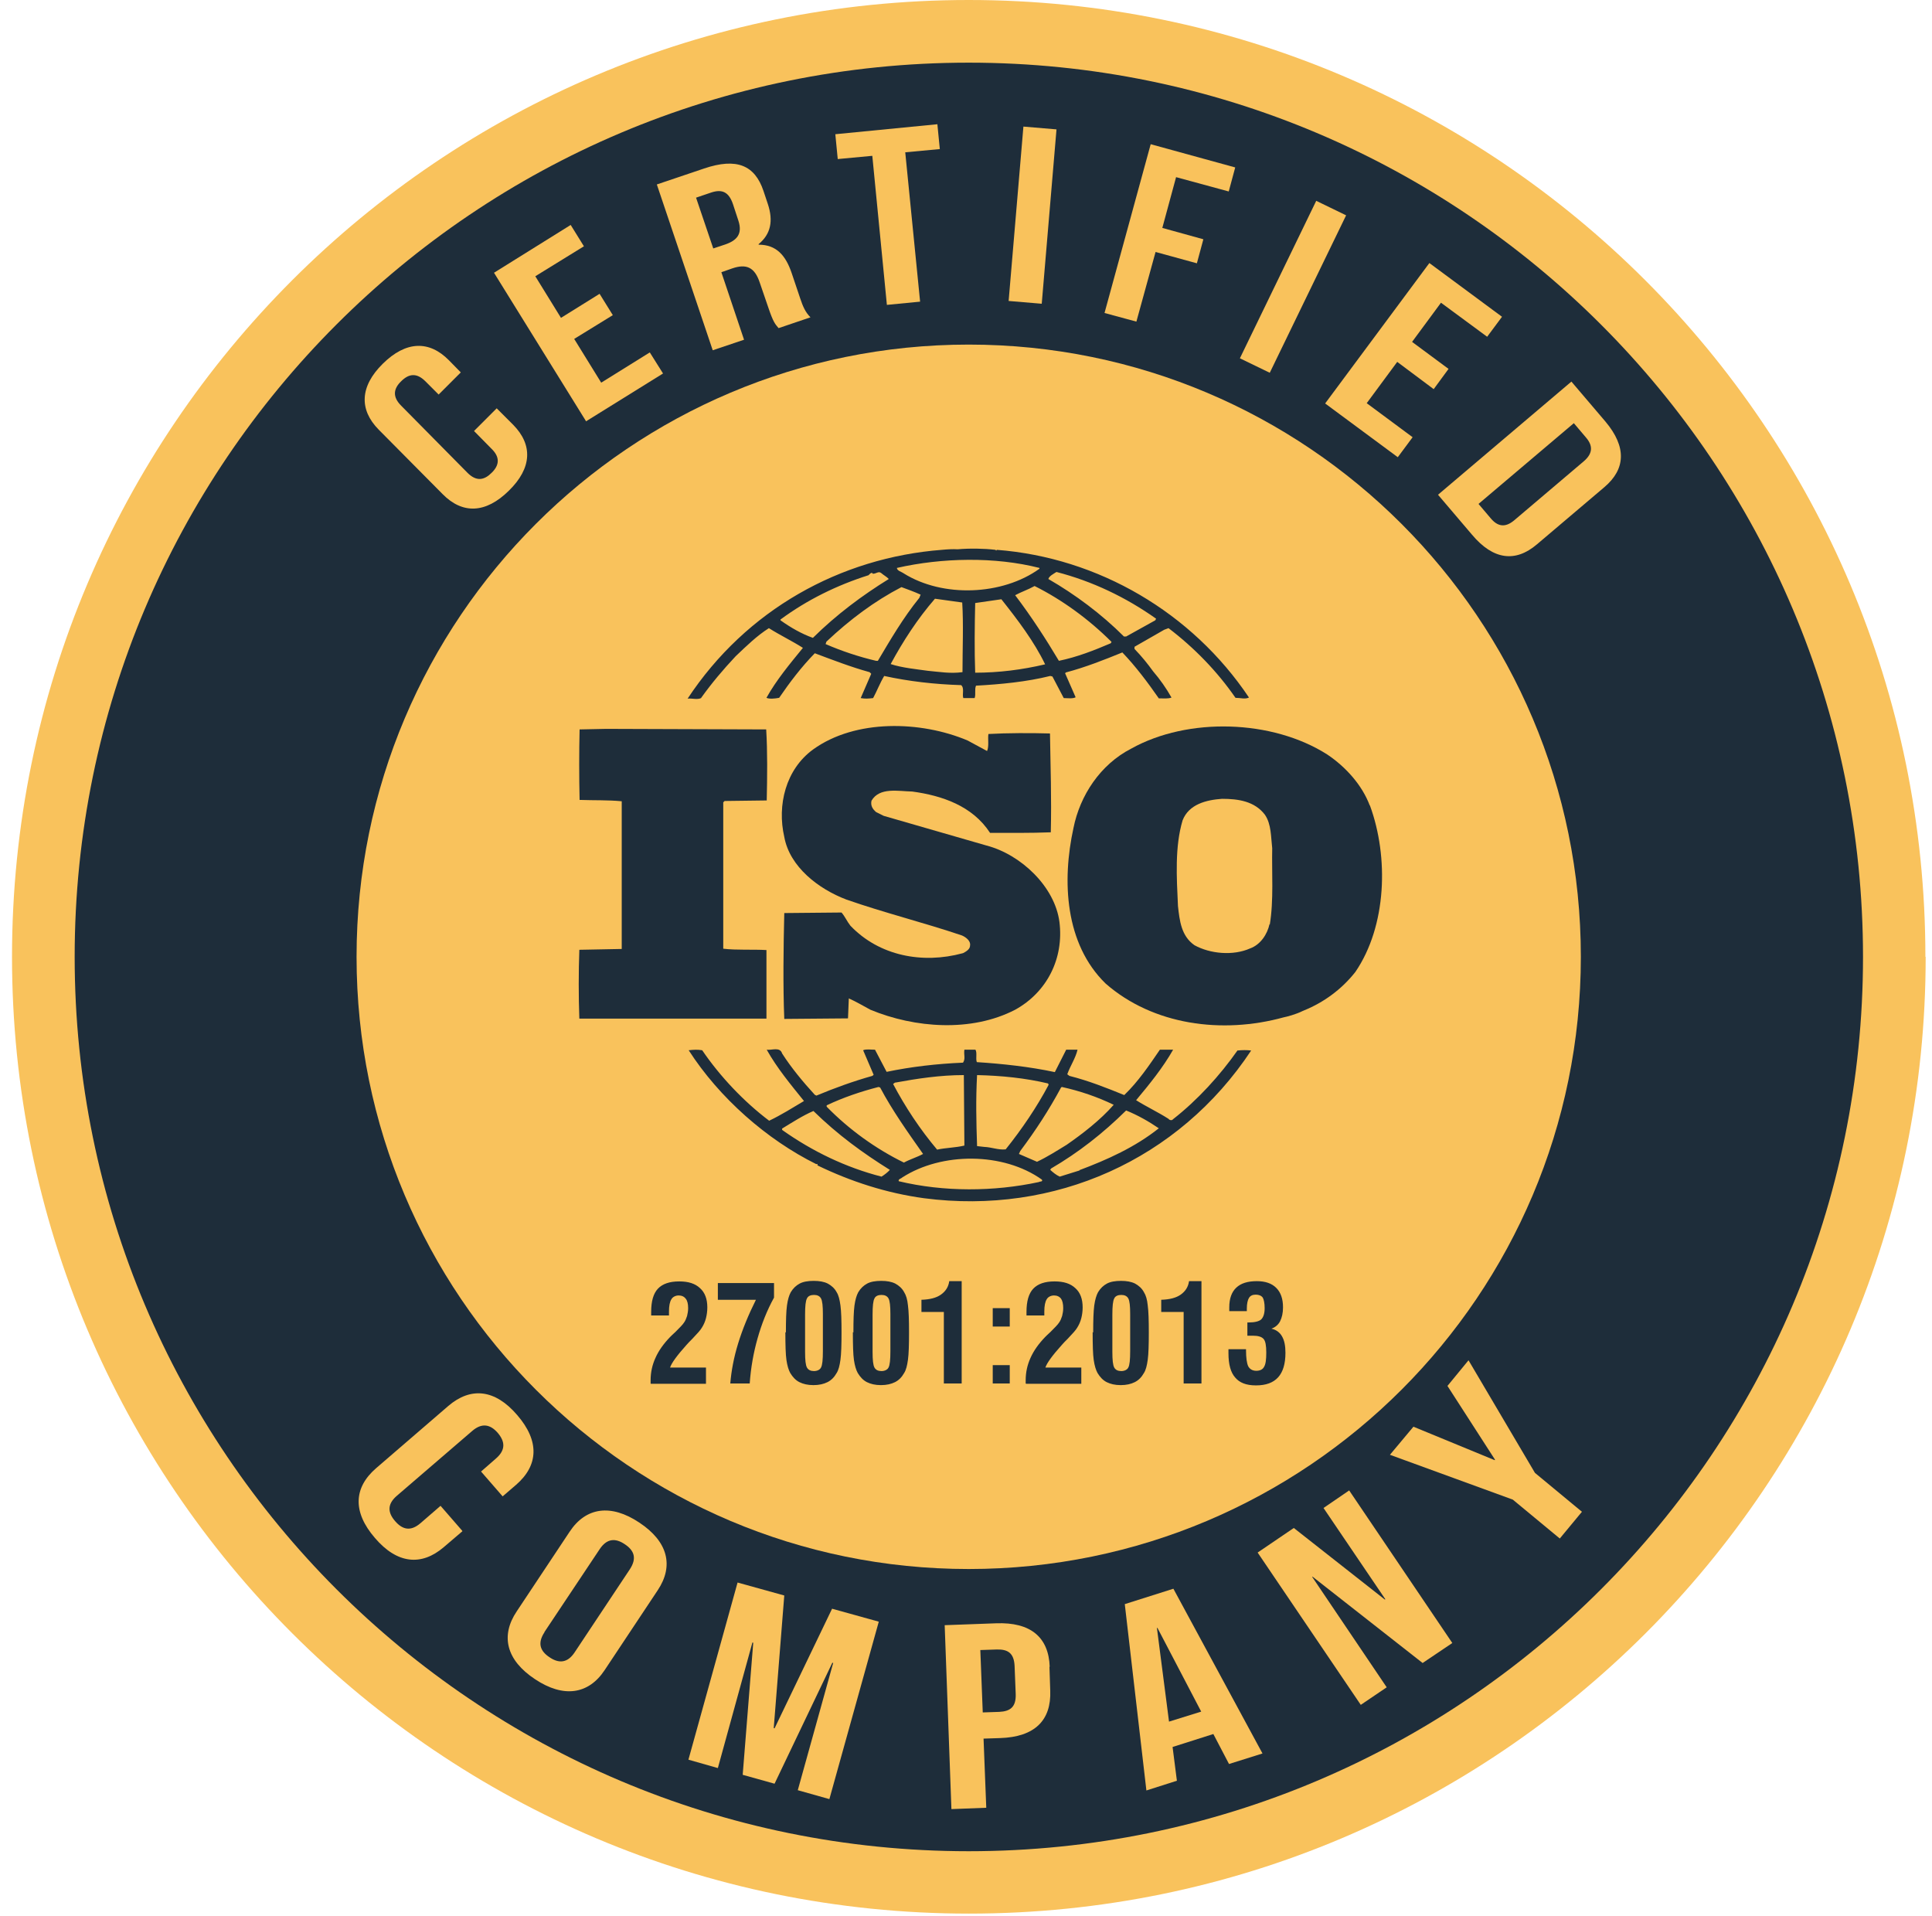 <svg width="119" height="118" viewBox="0 0 119 118" fill="none" xmlns="http://www.w3.org/2000/svg">
<g clip-path="url(#clip0_54_160)">
<path fill-rule="evenodd" clip-rule="evenodd" d="M118.61 58.927C118.61 91.475 92.232 117.853 59.683 117.853C27.135 117.853 0.74 91.475 0.74 58.927C0.74 26.378 27.118 0 59.667 0C92.215 0 118.593 26.378 118.593 58.927" fill="#f9c25c"/>
<path d="M114.751 58.927C114.751 89.346 90.086 114.011 59.667 114.011C29.247 114.011 4.599 89.346 4.599 58.927C4.599 28.507 29.247 3.859 59.667 3.859C90.086 3.859 114.751 28.524 114.751 58.943" fill="#1e2d3a"/>
<path d="M97.371 58.927C97.371 79.75 80.49 96.631 59.667 96.631C38.844 96.631 21.962 79.75 21.962 58.927C21.962 38.103 38.844 21.222 59.667 21.222C80.49 21.222 97.371 38.103 97.371 58.927Z" fill="#f9c25c"/>
<path d="M78.195 56.914C78.061 57.53 77.646 58.178 76.997 58.411C75.949 58.877 74.536 58.744 73.571 58.212C72.756 57.646 72.656 56.698 72.556 55.8C72.473 54.02 72.357 52.158 72.839 50.528C73.222 49.53 74.303 49.264 75.267 49.197C76.282 49.197 77.28 49.347 77.912 50.178C78.311 50.761 78.278 51.542 78.361 52.241C78.328 53.704 78.461 55.451 78.211 56.948M84.365 49.596C83.899 48.366 82.918 47.251 81.754 46.469C78.361 44.307 73.172 44.158 69.679 46.104C67.766 47.085 66.519 48.998 66.12 50.993C65.405 54.253 65.588 58.129 68.099 60.573C71.026 63.135 75.284 63.7 79.076 62.652C79.259 62.619 79.825 62.469 80.224 62.27L80.34 62.22C81.521 61.738 82.635 60.939 83.484 59.858C85.413 57.031 85.546 52.79 84.382 49.613L84.365 49.596Z" fill="#1e2d3a"/>
<path d="M47.209 58.511C46.345 58.461 45.38 58.528 44.548 58.428V49.413L44.632 49.33L47.226 49.297C47.259 47.833 47.276 46.27 47.193 44.923L37.33 44.889L35.7 44.923C35.667 46.286 35.667 47.883 35.7 49.264C36.598 49.297 37.43 49.264 38.295 49.347V58.444L35.684 58.494C35.634 59.925 35.634 61.322 35.684 62.735H47.209V58.494V58.511Z" fill="#1e2d3a"/>
<path d="M66.502 72.082L65.272 72.465C65.055 72.365 64.872 72.215 64.689 72.049L64.739 71.966C66.419 70.985 67.933 69.804 69.363 68.39C70.062 68.673 70.743 69.055 71.376 69.488C69.912 70.652 68.215 71.417 66.486 72.066M63.991 72.798C61.213 73.396 58.136 73.413 55.359 72.748C55.309 72.615 55.492 72.598 55.575 72.515C58.004 70.951 61.796 70.951 64.174 72.648C64.257 72.798 64.041 72.748 63.991 72.798ZM54.295 72.465C52.099 71.899 50.053 70.918 48.174 69.588V69.504C48.806 69.122 49.438 68.706 50.103 68.423C51.6 69.887 53.13 71.001 54.81 72.049C54.677 72.199 54.461 72.365 54.295 72.465ZM50.918 68.074C51.933 67.592 53.014 67.226 54.112 66.943L54.211 66.976C54.96 68.39 55.908 69.721 56.856 71.068C56.49 71.267 56.041 71.4 55.675 71.6C53.945 70.752 52.299 69.571 50.918 68.157V68.074ZM55.126 66.677C56.49 66.428 57.904 66.211 59.367 66.211L59.401 70.552C58.852 70.685 58.253 70.685 57.721 70.802C56.656 69.538 55.758 68.174 55.01 66.76L55.143 66.66L55.126 66.677ZM60.182 66.211C61.679 66.245 63.159 66.394 64.556 66.727L64.59 66.81C63.858 68.191 62.943 69.538 61.945 70.785C61.496 70.835 61.08 70.652 60.631 70.635L60.182 70.585C60.132 69.072 60.099 67.742 60.182 66.211ZM65.322 66.993L65.405 66.943C66.536 67.193 67.6 67.558 68.598 68.041C67.766 68.989 66.685 69.82 65.704 70.502C65.105 70.868 64.507 71.251 63.874 71.55L62.76 71.068L62.843 70.885C63.791 69.621 64.623 68.34 65.355 66.976L65.322 66.993ZM76.232 64.681C75.134 66.245 73.754 67.758 72.24 68.939C72.191 69.022 72.024 68.989 71.974 68.906C71.326 68.49 70.61 68.157 69.978 67.758C70.81 66.76 71.625 65.762 72.257 64.648H71.442C70.793 65.596 70.112 66.611 69.247 67.442C68.099 66.976 67.051 66.561 65.87 66.261L65.737 66.161C65.92 65.646 66.253 65.163 66.369 64.648H65.671L64.972 66.028C63.425 65.696 61.729 65.513 60.166 65.413C60.083 65.18 60.199 64.847 60.083 64.648H59.401C59.351 64.964 59.484 65.197 59.317 65.446C57.704 65.513 56.124 65.696 54.611 66.012L53.895 64.648C53.629 64.648 53.347 64.598 53.164 64.681L53.812 66.195L53.729 66.261C52.548 66.594 51.401 67.01 50.286 67.475L50.187 67.425C49.455 66.627 48.739 65.762 48.174 64.881C48.041 64.448 47.525 64.698 47.226 64.648C47.858 65.779 48.69 66.777 49.521 67.808C48.823 68.224 48.108 68.673 47.376 69.022C45.812 67.841 44.349 66.294 43.251 64.681C42.935 64.631 42.735 64.648 42.419 64.681C44.299 67.608 47.226 70.186 50.286 71.7C50.286 71.7 50.286 71.683 50.32 71.683C50.336 71.683 50.403 71.733 50.336 71.766C52.399 72.764 54.594 73.48 56.922 73.796C64.956 74.843 72.606 71.434 77.064 64.698C76.831 64.665 76.481 64.665 76.232 64.698V64.681Z" fill="#1e2d3a"/>
<path d="M48.074 38.153C49.721 36.939 51.55 36.041 53.496 35.426C53.579 35.343 53.629 35.276 53.729 35.276V35.326C53.945 35.376 54.095 35.143 54.278 35.293C54.428 35.426 54.627 35.526 54.744 35.659C53.13 36.657 51.534 37.837 50.07 39.284C49.371 39.035 48.706 38.652 48.074 38.203V38.153ZM64.024 34.977V35.027C61.746 36.673 58.07 36.823 55.658 35.309C55.525 35.21 55.259 35.16 55.243 34.977C58.02 34.345 61.28 34.278 64.024 34.977ZM65.072 35.226C67.267 35.792 69.33 36.773 71.209 38.103L71.159 38.203L69.363 39.201H69.23C67.85 37.821 66.22 36.607 64.573 35.659C64.623 35.476 64.889 35.343 65.072 35.226ZM68.415 39.617C67.4 40.05 66.353 40.465 65.222 40.698C64.407 39.334 63.525 37.971 62.527 36.657C62.893 36.457 63.342 36.307 63.725 36.091C65.421 36.939 67.068 38.137 68.465 39.534L68.415 39.617ZM60.066 41.43C60.016 40.066 60.033 38.553 60.066 37.139C60.581 37.056 61.163 36.989 61.679 36.906C62.694 38.187 63.692 39.501 64.374 40.914C62.96 41.247 61.529 41.43 60.049 41.43H60.066ZM59.267 41.397C58.536 41.496 57.887 41.38 57.155 41.313C56.457 41.214 55.559 41.13 54.86 40.898C55.625 39.484 56.507 38.12 57.588 36.873L59.267 37.106C59.351 38.436 59.284 39.983 59.284 41.397H59.267ZM54.062 40.698H53.962C52.898 40.449 51.85 40.099 50.852 39.667L50.902 39.517C52.349 38.153 53.862 37.023 55.525 36.158C55.925 36.307 56.307 36.44 56.706 36.623L56.623 36.823C55.625 38.054 54.843 39.401 54.062 40.715V40.698ZM43.201 42.96C43.833 42.078 44.532 41.247 45.313 40.415C45.995 39.767 46.627 39.151 47.359 38.686C48.041 39.118 48.806 39.484 49.455 39.9C48.64 40.898 47.808 41.896 47.209 42.977C47.392 43.06 47.725 43.027 47.991 42.977C48.64 42.029 49.355 41.081 50.187 40.232C51.301 40.648 52.415 41.081 53.563 41.397L53.663 41.496L53.014 42.993C53.297 43.043 53.48 43.027 53.779 42.993C54.012 42.561 54.195 42.078 54.461 41.63C55.974 41.962 57.571 42.145 59.201 42.195C59.417 42.378 59.251 42.76 59.334 42.993H60.033C60.116 42.744 60.016 42.461 60.116 42.228C61.629 42.145 63.226 41.995 64.689 41.63L64.823 41.663L65.521 42.993C65.754 42.993 66.07 43.043 66.253 42.943L65.604 41.463L65.654 41.413C66.852 41.097 67.983 40.648 69.13 40.182C69.945 41.031 70.694 42.029 71.376 43.01C71.658 43.01 71.958 43.043 72.157 42.96C71.841 42.395 71.442 41.829 71.026 41.347C70.677 40.864 70.328 40.432 69.879 39.966V39.833L71.708 38.785L71.974 38.686C73.571 39.9 74.985 41.363 76.099 42.977C76.415 42.977 76.681 43.077 76.93 42.96C73.421 37.721 67.65 34.345 61.396 33.862L61.363 33.912L61.313 33.862C60.615 33.779 59.75 33.763 58.985 33.829C58.702 33.812 58.353 33.829 58.02 33.862C51.75 34.345 45.962 37.555 42.353 43.027C42.619 42.993 42.935 43.11 43.184 42.993L43.201 42.96Z" fill="#1e2d3a"/>
<path d="M59.284 58.71C56.823 59.376 54.161 58.877 52.382 57.014C52.182 56.764 52.049 56.449 51.833 56.199L48.307 56.232C48.257 58.311 48.224 60.706 48.307 62.752L52.232 62.719L52.282 61.488C52.731 61.688 53.18 61.954 53.613 62.187C56.34 63.317 59.833 63.584 62.527 62.187C64.49 61.105 65.538 59.026 65.255 56.781C64.972 54.602 62.877 52.623 60.764 52.074L54.428 50.245L53.962 50.012C53.746 49.829 53.613 49.613 53.679 49.313C54.178 48.465 55.326 48.731 56.191 48.748C58.02 48.997 59.9 49.629 60.981 51.293C62.128 51.293 63.459 51.309 64.723 51.259C64.773 49.147 64.706 47.301 64.673 45.172C63.492 45.139 62.062 45.139 60.881 45.205C60.831 45.505 60.931 45.954 60.798 46.253L59.6 45.605C56.723 44.39 52.698 44.274 50.087 46.153C48.39 47.384 47.858 49.596 48.307 51.542C48.64 53.388 50.419 54.752 52.132 55.401C54.461 56.216 56.889 56.814 59.251 57.613C59.484 57.712 59.8 57.945 59.75 58.228C59.75 58.461 59.517 58.594 59.334 58.694" fill="#1e2d3a"/>
<path fill-rule="evenodd" clip-rule="evenodd" d="M30.594 25.147L31.609 26.162C32.823 27.393 32.773 28.823 31.343 30.22C29.912 31.634 28.482 31.667 27.268 30.436L23.326 26.461C22.112 25.23 22.162 23.8 23.576 22.403C25.006 20.989 26.436 20.956 27.65 22.187L28.382 22.935L27.018 24.299L26.203 23.484C25.654 22.935 25.172 23.018 24.706 23.484C24.241 23.933 24.158 24.432 24.706 24.981L28.798 29.122C29.347 29.671 29.829 29.571 30.278 29.122C30.744 28.673 30.827 28.174 30.278 27.642L29.197 26.544L30.561 25.18L30.594 25.147Z" fill="#f9c25c"/>
<path fill-rule="evenodd" clip-rule="evenodd" d="M34.553 19.576L36.931 18.095L37.746 19.409L35.367 20.873L37.031 23.567L40.024 21.704L40.839 23.002L36.099 25.946L30.428 16.798L35.151 13.854L35.966 15.168L32.972 17.014L34.553 19.576Z" fill="#f9c25c"/>
<path fill-rule="evenodd" clip-rule="evenodd" d="M42.868 12.158L43.933 15.301L44.681 15.052C45.397 14.803 45.746 14.403 45.48 13.588L45.147 12.574C44.898 11.842 44.498 11.626 43.8 11.859L42.868 12.175V12.158ZM47.941 20.191C47.742 19.958 47.625 19.825 47.342 18.994L46.794 17.397C46.478 16.449 45.962 16.233 45.097 16.532L44.432 16.765L45.829 20.923L43.9 21.572L40.457 11.36L43.367 10.378C45.38 9.696 46.494 10.179 47.026 11.759L47.292 12.557C47.642 13.605 47.475 14.42 46.727 15.035V15.069C47.825 15.069 48.39 15.734 48.756 16.798L49.288 18.378C49.455 18.877 49.604 19.227 49.92 19.543L47.958 20.208L47.941 20.191Z" fill="#f9c25c"/>
<path fill-rule="evenodd" clip-rule="evenodd" d="M51.451 8.266L57.737 7.651L57.887 9.181L55.758 9.38L56.673 18.578L54.627 18.777L53.729 9.597L51.6 9.796L51.451 8.266Z" fill="#f9c25c"/>
<path d="M63.036 7.796L62.126 18.535L64.165 18.707L65.074 7.968L63.036 7.796Z" fill="#f9c25c"/>
<path fill-rule="evenodd" clip-rule="evenodd" d="M71.592 14.037L74.12 14.736L73.721 16.216L71.176 15.518L69.995 19.808L68.032 19.276L70.876 8.881L76.082 10.312L75.683 11.792L72.44 10.91L71.592 14.037Z" fill="#f9c25c"/>
<path d="M81.072 12.368L76.37 22.066L78.21 22.958L82.913 13.261L81.072 12.368Z" fill="#f9c25c"/>
<path fill-rule="evenodd" clip-rule="evenodd" d="M86.976 21.056L89.222 22.719L88.307 23.966L86.061 22.287L84.182 24.831L87.009 26.927L86.095 28.158L81.621 24.848L88.041 16.2L92.515 19.509L91.6 20.74L88.756 18.644L86.976 21.056Z" fill="#f9c25c"/>
<path fill-rule="evenodd" clip-rule="evenodd" d="M96.939 26.062L91.068 31.035L91.816 31.916C92.232 32.415 92.698 32.532 93.28 32.033L97.554 28.407C98.136 27.908 98.103 27.426 97.687 26.944L96.939 26.062ZM96.789 23.501L98.885 25.962C100.199 27.526 100.132 28.89 98.818 30.004L94.66 33.53C93.346 34.644 91.982 34.494 90.668 32.931L88.573 30.47L96.789 23.501Z" fill="#f9c25c"/>
<path fill-rule="evenodd" clip-rule="evenodd" d="M28.482 94.303L27.334 95.284C25.954 96.465 24.457 96.315 23.093 94.718C21.713 93.122 21.779 91.625 23.16 90.427L27.617 86.585C28.997 85.405 30.494 85.554 31.858 87.151C33.239 88.748 33.172 90.245 31.792 91.442L30.96 92.157L29.63 90.627L30.544 89.829C31.16 89.296 31.11 88.781 30.661 88.249C30.212 87.733 29.696 87.6 29.081 88.132L24.44 92.124C23.825 92.656 23.892 93.172 24.341 93.687C24.79 94.203 25.289 94.336 25.904 93.804L27.135 92.739L28.465 94.269L28.482 94.303Z" fill="#f9c25c"/>
<path fill-rule="evenodd" clip-rule="evenodd" d="M33.538 100.523C33.089 101.205 33.272 101.687 33.854 102.07C34.419 102.452 34.952 102.436 35.401 101.754L38.794 96.648C39.243 95.966 39.06 95.483 38.478 95.101C37.912 94.718 37.38 94.735 36.931 95.417L33.538 100.506V100.523ZM35.085 94.336C36.083 92.822 37.63 92.606 39.376 93.77C41.139 94.935 41.521 96.431 40.507 97.945L37.247 102.851C36.249 104.365 34.702 104.581 32.956 103.417C31.193 102.253 30.81 100.756 31.825 99.242L35.085 94.336Z" fill="#f9c25c"/>
<path fill-rule="evenodd" clip-rule="evenodd" d="M47.658 106.427L47.708 106.444L51.251 99.076L54.128 99.874L51.085 110.801L49.139 110.253L51.318 102.419L51.268 102.402L47.708 109.853L45.746 109.305L46.395 101.172L46.345 101.155L44.216 108.889L42.403 108.373L45.43 97.463L48.307 98.261L47.658 106.427Z" fill="#f9c25c"/>
<path fill-rule="evenodd" clip-rule="evenodd" d="M60.382 101.621L60.532 105.463L61.546 105.429C62.228 105.396 62.594 105.13 62.561 104.315L62.494 102.619C62.461 101.804 62.078 101.571 61.396 101.587L60.382 101.621ZM64.64 102.652L64.689 104.132C64.756 105.945 63.742 106.976 61.596 107.043L60.581 107.076L60.748 111.334L58.602 111.417L58.187 100.09L61.346 99.974C63.492 99.891 64.59 100.839 64.656 102.652H64.64Z" fill="#f9c25c"/>
<path fill-rule="evenodd" clip-rule="evenodd" d="M72.007 106.028L73.987 105.413L71.292 100.257H71.259L72.007 106.045V106.028ZM77.762 107.991L75.7 108.639L74.735 106.793L72.224 107.591L72.49 109.67L70.611 110.269L69.28 98.793L72.274 97.845L77.762 107.991Z" fill="#f9c25c"/>
<path fill-rule="evenodd" clip-rule="evenodd" d="M80.839 97.097L80.822 97.114L85.413 103.916L83.816 104.997L77.463 95.617L79.691 94.103L85.296 98.51L85.33 98.494L81.521 92.872L83.101 91.791L89.454 101.188L87.625 102.419L80.839 97.097Z" fill="#f9c25c"/>
<path fill-rule="evenodd" clip-rule="evenodd" d="M93.18 92.357L85.612 89.596L87.059 87.866L92.066 89.928L92.082 89.895L89.155 85.355L90.452 83.775L94.544 90.71L97.438 93.105L96.074 94.752L93.18 92.357Z" fill="#f9c25c"/>
<path d="M75.65 83.093H76.748V83.159C76.748 83.625 76.797 83.958 76.881 84.141C76.98 84.324 77.147 84.423 77.38 84.423C77.612 84.423 77.779 84.34 77.862 84.174C77.962 84.008 77.995 83.725 77.995 83.293C77.995 82.86 77.945 82.594 77.829 82.461C77.712 82.328 77.496 82.261 77.163 82.261C77.097 82.261 77.03 82.261 76.98 82.261C76.93 82.261 76.881 82.261 76.831 82.261V81.446H76.914C77.28 81.446 77.546 81.38 77.679 81.263C77.812 81.13 77.895 80.914 77.895 80.565C77.895 80.249 77.845 80.033 77.779 79.916C77.696 79.8 77.546 79.733 77.346 79.733C77.147 79.733 77.014 79.8 76.93 79.933C76.847 80.066 76.797 80.299 76.797 80.598V80.748H75.716C75.716 80.748 75.716 80.698 75.716 80.665C75.716 80.631 75.716 80.582 75.716 80.515C75.716 79.966 75.866 79.567 76.149 79.301C76.432 79.035 76.847 78.902 77.413 78.902C77.928 78.902 78.328 79.035 78.61 79.317C78.893 79.6 79.026 79.999 79.026 80.515C79.026 80.864 78.96 81.147 78.843 81.38C78.727 81.596 78.544 81.746 78.311 81.829C78.61 81.895 78.827 82.062 78.96 82.294C79.109 82.544 79.176 82.877 79.176 83.309C79.176 83.991 79.026 84.49 78.727 84.823C78.427 85.155 77.978 85.322 77.363 85.322C76.748 85.322 76.348 85.155 76.082 84.839C75.8 84.523 75.666 84.024 75.666 83.342C75.666 83.309 75.666 83.276 75.666 83.209C75.666 83.159 75.666 83.109 75.666 83.093M72.906 85.205V80.798H71.525V80.049C72.041 80.033 72.44 79.933 72.723 79.733C73.005 79.534 73.188 79.267 73.238 78.902H74.003V85.205H72.906ZM67.334 82.062C67.334 81.313 67.351 80.764 67.4 80.398C67.45 80.033 67.534 79.766 67.633 79.584C67.783 79.334 67.966 79.168 68.182 79.051C68.398 78.935 68.698 78.885 69.047 78.885C69.396 78.885 69.679 78.935 69.912 79.051C70.128 79.168 70.328 79.334 70.461 79.584C70.577 79.766 70.66 80.033 70.694 80.398C70.743 80.764 70.76 81.313 70.76 82.062C70.76 82.81 70.743 83.392 70.694 83.742C70.644 84.107 70.577 84.374 70.461 84.556C70.311 84.823 70.128 85.005 69.895 85.122C69.662 85.238 69.38 85.305 69.03 85.305C68.681 85.305 68.398 85.238 68.166 85.122C67.933 85.005 67.75 84.806 67.6 84.556C67.5 84.374 67.417 84.107 67.367 83.758C67.317 83.409 67.301 82.843 67.301 82.045L67.334 82.062ZM69.612 82.627V80.931C69.612 80.432 69.579 80.116 69.496 79.966C69.413 79.816 69.263 79.75 69.064 79.75C68.864 79.75 68.698 79.816 68.631 79.966C68.548 80.116 68.515 80.448 68.515 80.964V83.259C68.515 83.758 68.548 84.074 68.631 84.224C68.714 84.374 68.864 84.44 69.064 84.44C69.263 84.44 69.43 84.357 69.496 84.224C69.579 84.074 69.612 83.742 69.612 83.209V82.611V82.627ZM63.176 85.205C63.176 85.205 63.176 85.155 63.176 85.105C63.176 85.055 63.176 85.022 63.176 85.005C63.176 84.523 63.276 84.058 63.475 83.625C63.675 83.176 63.974 82.76 64.374 82.344C64.44 82.278 64.556 82.162 64.706 82.028C64.972 81.762 65.155 81.579 65.238 81.446C65.322 81.33 65.371 81.197 65.421 81.047C65.455 80.897 65.488 80.748 65.488 80.565C65.488 80.299 65.438 80.099 65.355 79.983C65.255 79.85 65.105 79.783 64.922 79.783C64.739 79.783 64.556 79.866 64.473 80.016C64.374 80.166 64.324 80.432 64.324 80.764C64.324 80.831 64.324 80.881 64.324 80.914C64.324 80.947 64.324 80.981 64.324 81.014H63.226C63.226 81.014 63.226 80.947 63.226 80.897C63.226 80.848 63.226 80.814 63.226 80.798C63.226 80.149 63.359 79.667 63.642 79.367C63.924 79.068 64.357 78.918 64.956 78.918C65.521 78.918 65.937 79.051 66.236 79.334C66.536 79.6 66.685 79.999 66.685 80.515C66.685 80.764 66.652 80.981 66.602 81.18C66.552 81.38 66.469 81.579 66.353 81.762C66.269 81.912 66.07 82.128 65.771 82.444C65.621 82.594 65.488 82.727 65.405 82.827C64.806 83.492 64.473 83.958 64.39 84.224H66.602V85.222H63.209L63.176 85.205ZM61.147 85.205V84.074H62.195V85.205H61.147ZM61.147 81.696V80.565H62.195V81.696H61.147ZM58.136 85.205V80.798H56.756V80.049C57.272 80.033 57.671 79.933 57.954 79.733C58.236 79.534 58.419 79.267 58.469 78.902H59.234V85.205H58.136ZM52.565 82.062C52.565 81.313 52.581 80.764 52.631 80.398C52.681 80.033 52.764 79.766 52.864 79.584C53.014 79.334 53.197 79.168 53.413 79.051C53.629 78.935 53.929 78.885 54.278 78.885C54.627 78.885 54.91 78.935 55.143 79.051C55.359 79.168 55.559 79.334 55.692 79.584C55.808 79.766 55.891 80.033 55.925 80.398C55.974 80.764 55.991 81.313 55.991 82.062C55.991 82.81 55.974 83.392 55.925 83.742C55.875 84.107 55.808 84.374 55.692 84.556C55.542 84.823 55.359 85.005 55.126 85.122C54.893 85.238 54.611 85.305 54.261 85.305C53.912 85.305 53.629 85.238 53.397 85.122C53.164 85.005 52.981 84.806 52.831 84.556C52.731 84.374 52.648 84.107 52.598 83.758C52.548 83.409 52.532 82.843 52.532 82.045L52.565 82.062ZM54.843 82.627V80.931C54.843 80.432 54.81 80.116 54.727 79.966C54.644 79.816 54.494 79.75 54.295 79.75C54.095 79.75 53.929 79.816 53.862 79.966C53.779 80.116 53.746 80.448 53.746 80.964V83.259C53.746 83.758 53.779 84.074 53.862 84.224C53.945 84.374 54.095 84.44 54.295 84.44C54.494 84.44 54.66 84.357 54.727 84.224C54.81 84.074 54.843 83.742 54.843 83.209V82.611V82.627ZM48.407 82.062C48.407 81.313 48.423 80.764 48.473 80.398C48.523 80.033 48.606 79.766 48.706 79.584C48.856 79.334 49.039 79.168 49.255 79.051C49.471 78.935 49.771 78.885 50.12 78.885C50.469 78.885 50.752 78.935 50.985 79.051C51.201 79.168 51.401 79.334 51.534 79.584C51.65 79.766 51.717 80.033 51.767 80.398C51.816 80.764 51.833 81.313 51.833 82.062C51.833 82.81 51.816 83.392 51.767 83.742C51.717 84.107 51.65 84.374 51.534 84.556C51.384 84.823 51.201 85.005 50.968 85.122C50.735 85.238 50.453 85.305 50.103 85.305C49.754 85.305 49.471 85.238 49.239 85.122C49.006 85.005 48.823 84.806 48.673 84.556C48.573 84.374 48.49 84.107 48.44 83.758C48.39 83.409 48.374 82.843 48.374 82.045L48.407 82.062ZM50.685 82.627V80.931C50.685 80.432 50.652 80.116 50.569 79.966C50.486 79.816 50.336 79.75 50.137 79.75C49.937 79.75 49.771 79.816 49.704 79.966C49.621 80.116 49.588 80.448 49.588 80.964V83.259C49.588 83.758 49.621 84.074 49.704 84.224C49.787 84.374 49.937 84.44 50.137 84.44C50.336 84.44 50.502 84.357 50.569 84.224C50.652 84.074 50.685 83.742 50.685 83.209V82.611V82.627ZM44.981 85.205C45.047 84.423 45.197 83.609 45.463 82.744C45.729 81.879 46.095 80.981 46.561 80.049H44.216V79.018H47.675V79.916C47.243 80.698 46.91 81.546 46.661 82.428C46.411 83.309 46.245 84.24 46.178 85.205H44.981ZM40.074 85.205C40.074 85.205 40.074 85.155 40.074 85.105C40.074 85.055 40.074 85.022 40.074 85.005C40.074 84.523 40.174 84.058 40.374 83.625C40.573 83.176 40.873 82.76 41.272 82.344C41.338 82.278 41.455 82.162 41.605 82.028C41.871 81.762 42.053 81.579 42.137 81.446C42.22 81.33 42.27 81.197 42.32 81.047C42.353 80.897 42.386 80.748 42.386 80.565C42.386 80.299 42.336 80.099 42.236 79.983C42.137 79.85 41.987 79.783 41.804 79.783C41.621 79.783 41.438 79.866 41.355 80.016C41.255 80.166 41.205 80.432 41.205 80.764C41.205 80.831 41.205 80.881 41.205 80.914C41.205 80.947 41.205 80.981 41.205 81.014H40.108C40.108 81.014 40.108 80.947 40.108 80.897C40.108 80.848 40.108 80.814 40.108 80.798C40.108 80.149 40.241 79.667 40.523 79.367C40.806 79.068 41.239 78.918 41.837 78.918C42.403 78.918 42.819 79.051 43.118 79.334C43.417 79.6 43.567 79.999 43.567 80.515C43.567 80.764 43.534 80.981 43.484 81.18C43.434 81.38 43.351 81.579 43.234 81.762C43.151 81.912 42.952 82.128 42.652 82.444C42.503 82.594 42.37 82.727 42.286 82.827C41.688 83.492 41.355 83.958 41.272 84.224H43.484V85.222H40.091L40.074 85.205Z" fill="#1e2d3a"/>
</g>
<defs>
<clipPath id="clip0_54_160">
<rect width="117.87" height="117.87" fill="#1e2d3a" transform="translate(0.74)"/>
</clipPath>
</defs>
</svg>
